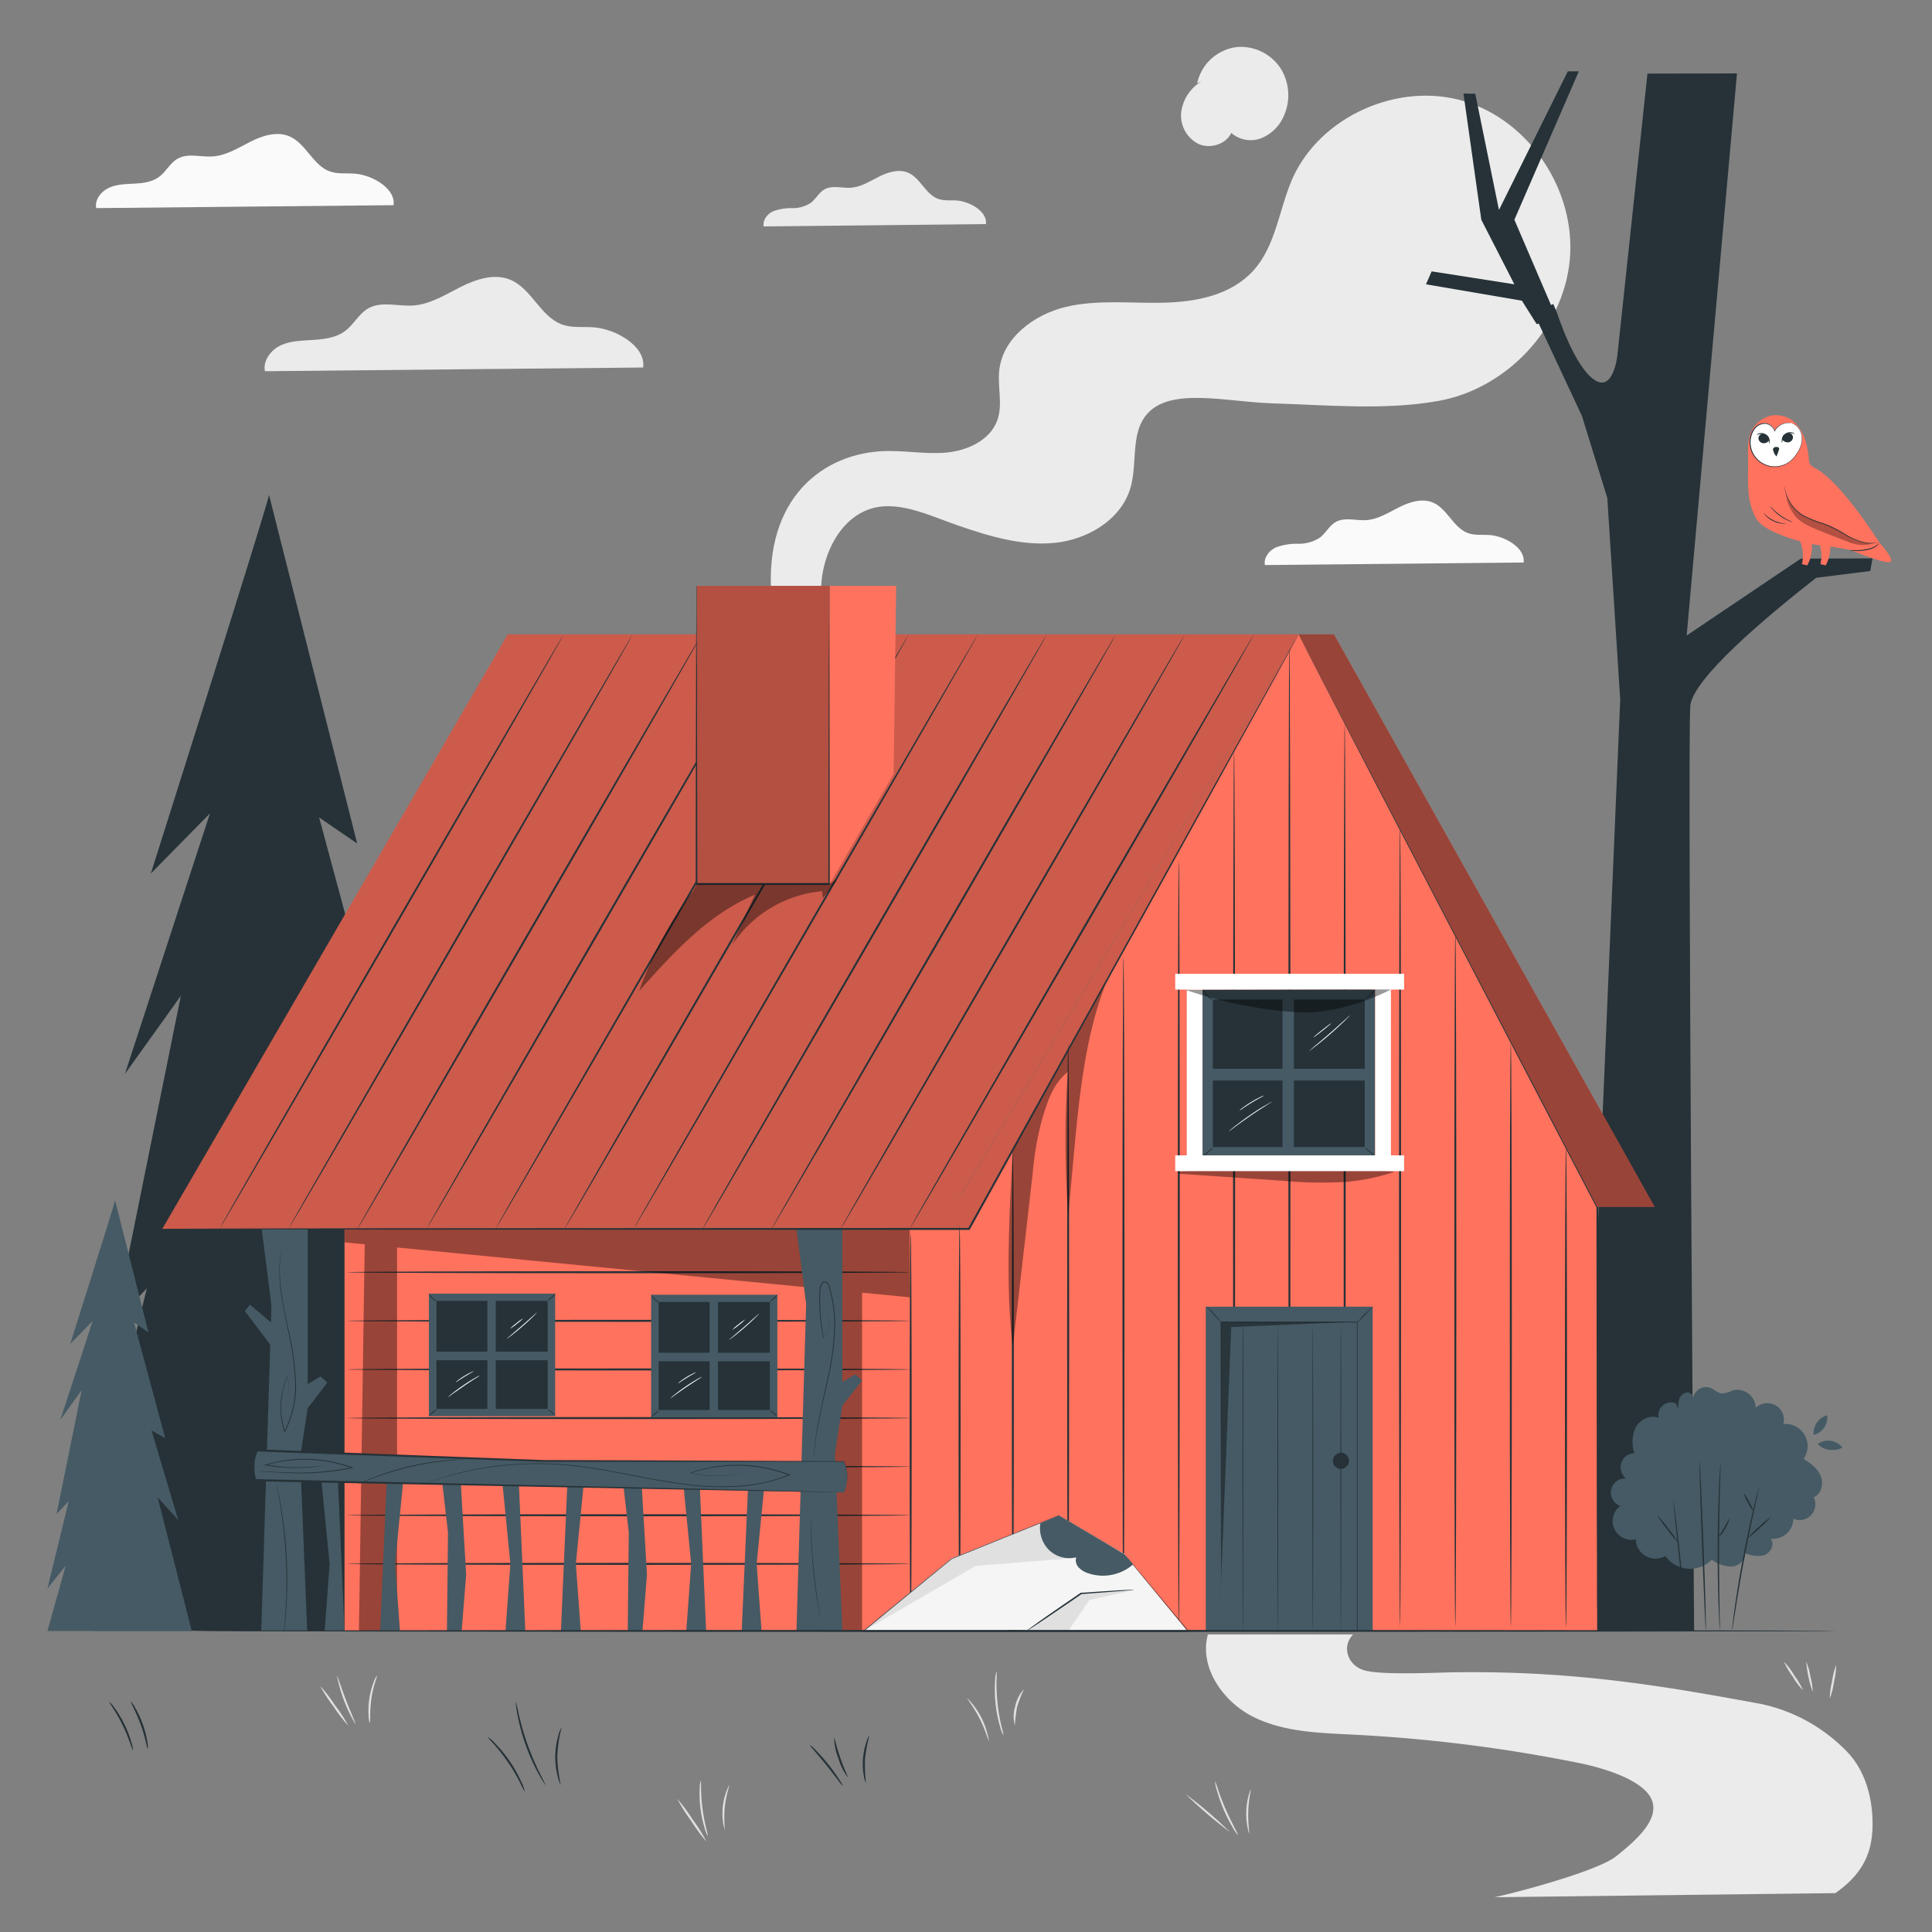 <svg xmlns="http://www.w3.org/2000/svg" viewBox="0 0 500 500"><rect x="0" y="0" width="500" height="500" fill="#808080" stroke="none"/><g id="freepik--background-complete--inject-13"><path d="M101.85,53.1c.59-4.28-5.44-7.8-10-8.16-2.16-.18-4.41.16-6.46-.56C81,42.83,79.2,37.1,74.86,35.27c-3.23-1.37-7-.15-10.1,1.43S58.51,40.27,55,40.49c-3,.2-6.36-.93-9,.56-2,1.11-3,3.4-4.87,4.75S37,47.41,34.74,47.53s-4.53.14-6.55,1.07-3.71,3.07-3.29,5.26Z" style="fill:#fafafa"></path><path d="M255.15,58c.44-3.19-4.07-5.82-7.46-6.1-1.62-.13-3.3.12-4.83-.41-3.32-1.16-4.64-5.44-7.88-6.81-2.42-1-5.2-.11-7.55,1.07s-4.66,2.67-7.28,2.83c-2.28.15-4.76-.7-6.75.42-1.49.83-2.27,2.54-3.64,3.55A8.63,8.63,0,0,1,205,53.87a13.48,13.48,0,0,0-4.9.8c-1.51.69-2.76,2.29-2.45,3.93Z" style="fill:#ebebeb"></path><path d="M394.3,145.58c.51-3.73-4.74-6.79-8.68-7.1-1.89-.16-3.84.13-5.62-.49-3.87-1.35-5.41-6.34-9.18-7.93-2.82-1.18-6.06-.13-8.79,1.25s-5.43,3.1-8.48,3.3c-2.66.17-5.54-.82-7.86.48-1.73,1-2.64,3-4.24,4.14a10.13,10.13,0,0,1-5.53,1.5,15.41,15.41,0,0,0-5.7.93c-1.77.81-3.22,2.67-2.86,4.58Z" style="fill:#fafafa"></path><path d="M166.45,95.11c.75-5.45-6.93-9.92-12.7-10.39-2.75-.22-5.61.2-8.21-.71-5.65-2-7.91-9.26-13.42-11.59-4.12-1.74-8.86-.19-12.86,1.82s-7.94,4.54-12.4,4.83c-3.89.25-8.1-1.19-11.5.7-2.53,1.42-3.85,4.33-6.19,6s-5.26,2-8.09,2.2-5.76.18-8.34,1.36S68,93.29,68.56,96.07Z" style="fill:#ebebeb"></path><path d="M379,26.22c-17-5.16-37.35,3.81-44.56,20.09C331,54.22,330.19,63.6,324.39,70s-14.76,8.13-23.22,8.34-17.06-.87-25.3,1.08-16.33,8-17.26,16.37c-.48,4.28.93,8.77-.46,12.84-1.83,5.34-7.9,8.07-13.52,8.52s-11.29-.75-16.92-.35c-16,1.11-30.82,13.55-27.85,39.66l13.32,1.4c-2.34-7.83,1.35-21.81,11.06-25.8,7.56-3.1,16.15,1.35,23.88,4,8,2.75,16.42,5.29,24.87,4.43s17-5.9,19.5-14c1.42-4.58.78-9.57,1.87-14.23,3.22-13.73,20.92-8.29,35-7.87s29.07,1.86,42.95-.64c17.53-3.15,32.24-18.66,33.94-36.39S396.09,31.38,379,26.22Z" style="fill:#ebebeb"></path><path d="M311.05,21a10.93,10.93,0,0,0-5.35,8,8.26,8.26,0,0,0,4.42,8.23c3,1.39,7.1.17,8.53-2.83a7.62,7.62,0,0,0,7.63,1.41,10.67,10.67,0,0,0,5.81-5.44,13.11,13.11,0,0,0-.64-12.63,12.32,12.32,0,0,0-11.27-5.57,12,12,0,0,0-10.36,9.4" style="fill:#ebebeb"></path><path d="M475,489.94c6.81-4.81,9.4-10,9.6-16.95s-1.59-14.27-6.33-19.38A43.5,43.5,0,0,0,455.83,441c-24.85-4.59-48.26-8.66-79.52-8.21-4.81.07-18.36.76-23-.45s-6.16-6.32-3.11-9.34h-37.6c-2.31,8.49,3.88,17.39,11.75,21.32s17,4.16,25.77,4.6a396.62,396.62,0,0,1,58.37,7.31c5.57,1.12,16,4,18.71,9,2.92,5.42-4.13,11.32-8.93,15.16S392.84,489.7,386.83,491Z" style="fill:#ebebeb"></path><path d="M255.92,450.6c-.15,0-.81-2.7-2.36-5.76s-3.34-5.23-3.22-5.33a19.86,19.86,0,0,1,5.58,11.09Z" style="fill:#e0e0e0"></path><path d="M257.9,432.48a16.25,16.25,0,0,1,0,2.48,49.53,49.53,0,0,0,.27,5.92,48.78,48.78,0,0,0,1,5.85,14,14,0,0,1,.52,2.42,9.36,9.36,0,0,1-.88-2.33,33.65,33.65,0,0,1-1.16-5.88,34.63,34.63,0,0,1-.12-6A9.73,9.73,0,0,1,257.9,432.48Z" style="fill:#e0e0e0"></path><path d="M265,437.17a35.48,35.48,0,0,0-1.76,4.53,34,34,0,0,0-.59,4.82,8.85,8.85,0,0,1,.09-4.95A9,9,0,0,1,265,437.17Z" style="fill:#e0e0e0"></path><path d="M182.85,476.61a42.51,42.51,0,0,1-4-5.4,43.29,43.29,0,0,1-3.58-5.7,44,44,0,0,1,4,5.41A42.85,42.85,0,0,1,182.85,476.61Z" style="fill:#e0e0e0"></path><path d="M181.35,460.83c.16,0-.06,3.26.45,7.21s1.52,7,1.37,7.1a7.33,7.33,0,0,1-.8-2,30.23,30.23,0,0,1-1.08-5.05,29.22,29.22,0,0,1-.21-5.16A7.17,7.17,0,0,1,181.35,460.83Z" style="fill:#e0e0e0"></path><path d="M188.71,462c.15.06-.81,2.48-1.13,5.64s.08,5.74-.08,5.76a16.16,16.16,0,0,1,1.21-11.4Z" style="fill:#e0e0e0"></path><path d="M90.13,446.59a38,38,0,0,1-3.85-5,38.4,38.4,0,0,1-3.43-5.27,37.22,37.22,0,0,1,3.85,5A38.4,38.4,0,0,1,90.13,446.59Z" style="fill:#e0e0e0"></path><path d="M92,446.22a38.92,38.92,0,0,1-4.79-12.53c.15,0,1,2.83,2.33,6.28S92.14,446.15,92,446.22Z" style="fill:#e0e0e0"></path><path d="M97.56,433.67c.15.06-1,2.65-1.46,6.05s-.22,6.2-.38,6.22a5.43,5.43,0,0,1-.32-1.83,20.57,20.57,0,0,1,1.32-8.79A5.09,5.09,0,0,1,97.56,433.67Z" style="fill:#e0e0e0"></path><path d="M318.32,474.14a108.58,108.58,0,0,1-11.53-9.88,111.3,111.3,0,0,1,11.53,9.88Z" style="fill:#e0e0e0"></path><path d="M320.41,474.94a7.8,7.8,0,0,1-1.29-1.83,39.94,39.94,0,0,1-4.23-9.91,7.86,7.86,0,0,1-.43-2.2c.15,0,1,3.25,2.69,7.1S320.54,474.86,320.41,474.94Z" style="fill:#e0e0e0"></path><path d="M323.26,474.55a18.25,18.25,0,0,1,.41-11.53c.16,0-.52,2.57-.62,5.75S323.41,474.52,323.26,474.55Z" style="fill:#e0e0e0"></path><path d="M466.61,437.46a19.44,19.44,0,0,1-2.67-3.57,19.69,19.69,0,0,1-2.25-3.86,19.3,19.3,0,0,1,2.68,3.57A19,19,0,0,1,466.61,437.46Z" style="fill:#e0e0e0"></path><path d="M469.12,437.88a30.08,30.08,0,0,1-1.66-7.82,15.87,15.87,0,0,1,1.08,3.86A15.64,15.64,0,0,1,469.12,437.88Z" style="fill:#e0e0e0"></path><path d="M473.56,439.55a18.29,18.29,0,0,1,.56-4.37,19.41,19.41,0,0,1,1.08-4.28,18.69,18.69,0,0,1-.57,4.38A18.9,18.9,0,0,1,473.56,439.55Z" style="fill:#e0e0e0"></path></g><g id="freepik--pine-trees--inject-13"><path d="M69.62,128.07c0,1.56-30.59,98-30.59,98l15.3-15.55-22,67.41L46.81,257.7,29.7,342.22l8.3-8.81L23.48,393l12.44-15.56-12.44,44.6H122L98.66,330.82l14.09,15.55L94.51,285.19l9.34,5.18L82.59,211.56l9.85,6.74Z" style="fill:#263238"></path><path d="M29.78,310.63c0,.59-11.6,37.16-11.6,37.16l5.8-5.9-8.36,25.56,5.51-7.67-6.49,32.05,3.15-3.34L12.28,411.1,17,405.2l-4.72,16.91H49.64L40.79,387.5l5.34,5.9-6.91-23.2,3.54,2L34.7,342.28l3.73,2.56Z" style="fill:#455a64"></path></g><g id="freepik--Tree--inject-13"><path d="M426.36,19.05l-7.77,72.78s-.93,9.4-5.64,6.68c-5.36-3.1-9.9-17.3-9.9-17.3L402,78.68l-5.14,2.15,12.53,26.79,6.58,21.25,3.34,52.21-10.22,241,29.35-.08s-1.74-228.65-1-239.23c.5-7.05,19.77-23.22,32.59-33.24l14-1.75.57-3.27-18.55.06-29.54,19.9L449.53,19Z" style="fill:#263238"></path><polyline points="402.97 82.61 391.92 56.87 408.6 18.46 405.75 18.46 387.93 54.34 381.79 24.26 378.74 24.2 383.36 56.87 391.92 73.58 370.51 70.23 369.05 73.58 393.87 77.82 397.68 83.87" style="fill:#263238"></polyline></g><g id="freepik--Cabin--inject-13"><polygon points="89.16 309.76 248.38 309.76 336.07 164.18 413.37 312.33 413.37 422.11 89.16 422.11 89.16 309.76" style="fill:#FF725E"></polygon><path d="M235.68,422.45c-.14,0-.26-23.14-.26-51.68s.12-51.69.26-51.69.26,23.13.26,51.69S235.83,422.45,235.68,422.45Z" style="fill:#263238"></path><path d="M235.68,329.25c0,.14-32.66.26-73,.26s-73-.12-73-.26,32.66-.26,73-.26S235.68,329.1,235.68,329.25Z" style="fill:#263238"></path><path d="M235.68,341.83c0,.14-32.66.26-73,.26s-73-.12-73-.26,32.66-.26,73-.26S235.68,341.68,235.68,341.83Z" style="fill:#263238"></path><path d="M235.68,354.41c0,.14-32.66.26-73,.26s-73-.12-73-.26,32.66-.26,73-.26S235.68,354.26,235.68,354.41Z" style="fill:#263238"></path><path d="M235.68,367c0,.14-32.66.26-73,.26s-73-.12-73-.26,32.66-.26,73-.26S235.68,366.84,235.68,367Z" style="fill:#263238"></path><path d="M235.68,379.57c0,.14-32.66.26-73,.26s-73-.12-73-.26,32.66-.26,73-.26S235.68,379.42,235.68,379.57Z" style="fill:#263238"></path><path d="M235.68,392.15c0,.14-32.66.26-73,.26s-73-.12-73-.26,32.66-.26,73-.26S235.68,392,235.68,392.15Z" style="fill:#263238"></path><path d="M235.68,404.73c0,.14-32.66.26-73,.26s-73-.12-73-.26,32.66-.26,73-.26S235.68,404.58,235.68,404.73Z" style="fill:#263238"></path><path d="M413.37,422.11s0-.19,0-.55,0-.91,0-1.6c0-1.43,0-3.51-.05-6.2,0-5.41,0-13.26-.07-23.05,0-19.63-.06-47.07-.09-78.38l0,.12c-4.1-7.84-8.34-16-12.68-24.28l-44.8-86L342.14,176l-3.65-7.11-.94-1.85c-.21-.42-.3-.64-.3-.64l.35.61c.23.43.55,1,1,1.83l3.74,7.07c3.24,6.16,7.91,15,13.67,26l44.94,86,12.67,24.29,0,0v.06c0,31.31-.07,58.75-.09,78.38,0,9.79-.06,17.64-.08,23.05,0,2.69,0,4.77,0,6.2,0,.69,0,1.22,0,1.6S413.37,422.11,413.37,422.11Z" style="fill:#263238"></path><path d="M248.34,317.18c.15,0,.26,23.27.26,52s-.11,52-.26,52-.26-23.26-.26-52S248.2,317.18,248.34,317.18Z" style="fill:#263238"></path><path d="M262.12,297.52c.14,0,.26,27.67.26,61.8s-.12,61.8-.26,61.8-.26-27.66-.26-61.8S262,297.52,262.12,297.52Z" style="fill:#263238"></path><path d="M276.44,270c.14,0,.26,33.83.26,75.56s-.12,75.57-.26,75.57-.26-33.83-.26-75.57S276.29,270,276.44,270Z" style="fill:#263238"></path><path d="M290.75,247.51c.15,0,.26,38.87.26,86.8s-.11,86.81-.26,86.81-.26-38.86-.26-86.81S290.61,247.51,290.75,247.51Z" style="fill:#263238"></path><path d="M305.07,421.12c-.15,0-.26-44.46-.26-99.3s.11-99.31.26-99.31.26,44.46.26,99.31S305.21,421.12,305.07,421.12Z" style="fill:#263238"></path><path d="M319.38,194.14c.15,0,.26,50.81.26,113.48s-.11,113.5-.26,113.5-.26-50.8-.26-113.5S319.24,194.14,319.38,194.14Z" style="fill:#263238"></path><path d="M333.7,166.43c.14,0,.26,57,.26,127.34s-.12,127.35-.26,127.35-.26-57-.26-127.35S333.55,166.43,333.7,166.43Z" style="fill:#263238"></path><path d="M348,187.06c.15,0,.26,52.4.26,117s-.11,117-.26,117-.26-52.39-.26-117S347.87,187.06,348,187.06Z" style="fill:#263238"></path><path d="M362.33,213.8c.14,0,.26,46.42.26,103.66s-.12,103.66-.26,103.66-.26-46.4-.26-103.66S362.18,213.8,362.33,213.8Z" style="fill:#263238"></path><path d="M376.64,241.11c.15,0,.26,40.3.26,90s-.11,90-.26,90-.26-40.29-.26-90S376.5,241.11,376.64,241.11Z" style="fill:#263238"></path><path d="M391,270c.14,0,.26,33.83.26,75.56s-.12,75.57-.26,75.57-.26-33.83-.26-75.57S390.82,270,391,270Z" style="fill:#263238"></path><path d="M405.27,296.82c.15,0,.27,27.82.27,62.15s-.12,62.15-.27,62.15S405,393.3,405,359,405.13,296.82,405.27,296.82Z" style="fill:#263238"></path><polygon points="235.44 318.03 89.16 318.03 89.16 321.52 94.39 322.03 92.89 422.08 102.76 422.08 102.76 322.85 215.84 333.84 213.25 422.08 223.11 422.08 223.11 334.54 235.44 335.74 235.44 318.03" style="opacity:0.4"></polygon><g style="opacity:0.4"><path d="M262.12,297.52c-.85,15.35-2,35.7,0,51,1.6-13.93,3.58-31.27,5.18-45.2A76.47,76.47,0,0,1,269.88,289c1.46-4.63,2.72-8.5,6.46-11.59a269.33,269.33,0,0,0,.1,36.93c2.2-20.61,2.77-42.31,9.9-60.22Z"></path></g><polygon points="290.95 402.19 274.77 392.97 246.34 403.32 223.41 422.16 307.34 422.16 290.95 402.19" style="fill:#f5f5f5"></polygon><polygon points="223.41 422.16 252.51 405.24 290.95 402.19 274.12 392.22 246.34 403.32 223.41 422.16" style="fill:#e0e0e0"></polygon><polygon points="265.51 422.2 279.77 412.55 293.04 411.61 281.95 414.07 276.4 422.16 265.51 422.2" style="fill:#e0e0e0"></polygon><path d="M293.5,411.41a7.14,7.14,0,0,1-1.05.14l-2.9.26-9.76.75.08,0-1.59,1.1c-3.58,2.45-6.83,4.65-9.19,6.23l-2.81,1.85-.77.49c-.18.11-.27.16-.28.15s.08-.08.24-.2l.74-.55,2.74-2c2.33-1.63,5.55-3.86,9.13-6.31l1.6-1.1,0,0h0l9.77-.64,2.91-.15A6.62,6.62,0,0,1,293.5,411.41Z" style="fill:#263238"></path><path d="M290.9,402.13s.11.11.3.34l.87,1,3.32,4,12.28,14.72.1.12H239.06l-15.65,0h-.3l.23-.19,22.88-18.74h0L274,392.16H274l12.45,7.34,3.3,1.95.84.5a2.74,2.74,0,0,1,.28.18l-.29-.17-.86-.49-3.31-1.92L274,392.28H274l-27.7,11.21h0l-22.86,18.76-.07-.19h15.65l68.55.08-.05.12-12.23-14.75c-1.43-1.73-2.54-3.07-3.29-4l-.85-1Z" style="fill:#263238"></path><path d="M293.25,404.86a11.86,11.86,0,0,1-11.75,2.25,5.61,5.61,0,0,1-2.36-1.48,2.74,2.74,0,0,1-.62-2.61,7.51,7.51,0,0,1-6.94-1.79,8,8,0,0,1-2.33-7l4.78-2,16.92,10Z" style="fill:#455a64"></path><polygon points="89.16 422.11 84.03 422.11 85.3 404.73 83.05 381.86 87.42 382.23 89.16 422.11" style="fill:#455a64"></polygon><polygon points="98.38 422.11 103.51 422.11 102.24 404.73 104.49 381.86 100.12 382.23 98.38 422.11" style="fill:#455a64"></polygon><polygon points="119.48 422.11 115.67 422.11 115.94 396.59 114.35 382.78 119.19 382.78 120.64 407.51 119.48 422.11" style="fill:#455a64"></polygon><polygon points="135.95 422.11 130.82 422.11 132.09 404.73 129.84 381.86 134.21 382.23 135.95 422.11" style="fill:#455a64"></polygon><polygon points="145.17 422.11 150.3 422.11 149.03 404.73 151.28 381.86 146.91 382.23 145.17 422.11" style="fill:#455a64"></polygon><polygon points="166.27 422.11 162.46 422.11 162.73 396.59 161.14 382.78 165.98 382.78 167.43 407.51 166.27 422.11" style="fill:#455a64"></polygon><polygon points="182.74 422.11 177.61 422.11 178.88 404.73 176.63 381.86 181 382.23 182.74 422.11" style="fill:#455a64"></polygon><polygon points="191.96 422.11 197.09 422.11 195.82 404.73 198.07 381.86 193.71 382.23 191.96 422.11" style="fill:#455a64"></polygon><polygon points="84.72 357.84 82.97 356.21 79.63 358.2 79.63 349.73 79.63 318.03 67.73 318.03 70.24 337.78 70.11 342.25 64.7 337.65 63.37 339.28 69.94 348.01 67.61 422.08 79.5 422.08 77.68 377.1 79.63 364.43 84.72 357.84" style="fill:#455a64"></polygon><polygon points="223.11 357.28 221.36 355.67 218.01 357.63 218.01 349.28 218.01 318.03 206.12 318.03 208.63 337.5 206.12 422.11 218.01 422.11 216.07 376.27 218.01 363.78 223.11 357.28" style="fill:#455a64"></polygon><path d="M218.4,386.26,66,383.09c-.66-2.23-.62-5.71.51-7.72l74.25,2.71,77.64.15A9.74,9.74,0,0,1,218.4,386.26Z" style="fill:#455a64"></path><path d="M218.4,386.26s0-.17.16-.48a14.49,14.49,0,0,0,.4-1.46,9.15,9.15,0,0,0-.63-6.06l.07.05-56.64,0-21.08,0-23.12-.83L66.5,375.63l.23-.13,0,0a8.73,8.73,0,0,0-.87,3.74,11.75,11.75,0,0,0,.41,3.73l-.24-.18,108,2.34,32.49.76,8.83.23,2.3.06.79,0h-.76l-2.28,0-8.77-.14-32.46-.6L66,383.35h-.2l0-.18a12.31,12.31,0,0,1-.43-3.9,9.18,9.18,0,0,1,.94-4l0-.05.07-.14h.16L117.57,377l23.12.86,21.07.06,56.64.24h0l0,0a9.13,9.13,0,0,1,.57,6.15,12.23,12.23,0,0,1-.45,1.46C218.47,386.12,218.4,386.26,218.4,386.26Z" style="fill:#263238"></path><path d="M83.48,379.35a33,33,0,0,1-4,.47,45,45,0,0,1-10.75-.6l-.36-.06.35-.11a35.24,35.24,0,0,1,22.41.7l.32.12-.33.08a66,66,0,0,1-17.32,1.22c-2.18-.09-3.91-.19-5.1-.27l-1.37-.1a4.37,4.37,0,0,1-.47-.05h.47l1.37.07c1.19.05,2.93.14,5.1.21A67.83,67.83,0,0,0,91,379.75v.19a35.41,35.41,0,0,0-22.28-.72V379a45.91,45.91,0,0,0,10.7.68c1.3-.07,2.31-.17,3-.25Z" style="fill:#263238"></path><path d="M120.7,377.67l-.3,0-.84.06c-.73,0-1.79.12-3.09.24a76.49,76.49,0,0,0-19.86,4.57c-1.23.45-2.21.84-2.89,1.13l-.78.32a.93.93,0,0,1-.28.09l.26-.13.77-.36c.67-.3,1.64-.72,2.86-1.19a71.25,71.25,0,0,1,9.79-3,73.06,73.06,0,0,1,10.12-1.57c1.31-.1,2.37-.16,3.1-.17l.84,0Z" style="fill:#263238"></path><path d="M192.32,381.05a22.58,22.58,0,0,1-3.54.73,26.87,26.87,0,0,1-10.06-.55l-.21-.05.21-.07a37.68,37.68,0,0,1,25.62.49l.22.09-.22.09a43,43,0,0,1-12.83,2.91,70.85,70.85,0,0,1-14.26-.48c-9.22-1.18-17.83-3.36-25.8-4.44A86.16,86.16,0,0,0,116,382c-1.64.45-2.9.84-3.75,1.12s-1.3.41-1.3.41,1.76-.67,5-1.61a83.41,83.41,0,0,1,14.15-2.73,86.12,86.12,0,0,1,21.34.42c8,1.08,16.59,3.24,25.8,4.43a71.15,71.15,0,0,0,14.22.47,42.52,42.52,0,0,0,12.76-2.88v.18a37.75,37.75,0,0,0-25.51-.55v-.12a27.59,27.59,0,0,0,12.67.14Z" style="fill:#263238"></path><path d="M214,340s.09.13.23.39a4.78,4.78,0,0,1,.4,1.26,5.23,5.23,0,0,1-.1,2.12,4.84,4.84,0,0,1-1.45,2.44l-.08.07,0-.1a50.52,50.52,0,0,1-.93-11.75,5.26,5.26,0,0,1,.26-1.78,2,2,0,0,1,.52-.8.88.88,0,0,1,1-.12c.64.36.75,1.09.94,1.67s.36,1.24.51,1.88a34.37,34.37,0,0,1,.81,8.15,67.94,67.94,0,0,1-1.72,13.19c-.86,4-1.74,7.57-2.34,10.6s-1,5.51-1.15,7.23c-.09.86-.15,1.53-.18,2s-.06.69-.06.69,0-1,.16-2.68a70.14,70.14,0,0,1,1.09-7.24c.58-3,1.44-6.62,2.3-10.62a68.57,68.57,0,0,0,1.69-13.15,33.85,33.85,0,0,0-.8-8.1c-.15-.64-.3-1.26-.5-1.87s-.32-1.28-.83-1.55a.7.7,0,0,0-.77.09,1.75,1.75,0,0,0-.46.72,5,5,0,0,0-.26,1.72,51.22,51.22,0,0,0,.87,11.71l-.1,0a4.84,4.84,0,0,0,1.44-2.38,5.25,5.25,0,0,0,.12-2.08A4.86,4.86,0,0,0,214,340Z" style="fill:#263238"></path><path d="M212.55,419.86a2.06,2.06,0,0,1-.07-.28q-.07-.37-.18-.84c-.15-.72-.34-1.77-.56-3.07-.45-2.61-1-6.22-1.34-10.23s-.54-7.67-.58-10.31c0-1.32,0-2.39,0-3.13,0-.31,0-.59,0-.85a.94.94,0,0,1,0-.29s0,.1,0,.29l0,.85c0,.85.05,1.89.08,3.13.08,2.63.26,6.28.63,10.29s.87,7.62,1.28,10.22c.2,1.22.37,2.25.5,3.09l.14.84A1.06,1.06,0,0,1,212.55,419.86Z" style="fill:#263238"></path><path d="M74.31,361.19s0-.11.1-.32a6.72,6.72,0,0,0,.25-.93,6.65,6.65,0,0,0-.33-3.61h.1a19.51,19.51,0,0,0-1.58,6,19.28,19.28,0,0,0,.92,8.08H73.6a25.9,25.9,0,0,0,2.74-13.62,75.21,75.21,0,0,0-1.91-12.91c-.83-3.93-1.54-7.49-1.86-10.53a36.13,36.13,0,0,1-.16-7.2c.07-.85.15-1.5.23-1.94s.12-.68.12-.68,0,.24-.08.68-.13,1.1-.19,2a37.8,37.8,0,0,0,.23,7.18c.33,3,1,6.57,1.9,10.5a74.26,74.26,0,0,1,1.93,12.94,26,26,0,0,1-2.79,13.72l-.1.19-.07-.21a19.39,19.39,0,0,1,.74-14.19l.06-.12,0,.12a6.63,6.63,0,0,1,.28,3.66A5,5,0,0,1,74.31,361.19Z" style="fill:#263238"></path><path d="M73.49,422.7s0-.13,0-.39.06-.69.09-1.13c.1-1,.21-2.39.32-4.14a125.36,125.36,0,0,0,.1-13.69,124.35,124.35,0,0,0-1.45-13.61c-.28-1.73-.53-3.13-.72-4.09l-.21-1.11a3.49,3.49,0,0,1-.06-.39s0,.13.1.38.15.68.25,1.1c.21,1,.49,2.36.79,4.08a116.11,116.11,0,0,1,1.5,13.63,114.88,114.88,0,0,1-.15,13.71c-.13,1.75-.26,3.17-.38,4.14l-.14,1.12Z" style="fill:#263238"></path><rect x="111" y="334.79" width="32.67" height="31.72" style="fill:#455a64"></rect><rect x="112.95" y="336.68" width="28.78" height="27.94" style="fill:#263238"></rect><rect x="112.41" y="349.8" width="30.05" height="2.22" style="fill:#455a64"></rect><rect x="126.14" y="335.54" width="2.16" height="29.81" style="fill:#455a64"></rect><path d="M124.15,356a11.66,11.66,0,0,1-1.22.81c-.76.48-1.8,1.16-2.93,1.93s-2.14,1.51-2.87,2a11.54,11.54,0,0,1-1.19.85s.09-.11.28-.28.47-.4.82-.68c.71-.57,1.7-1.32,2.84-2.1s2.2-1.43,3-1.89l.93-.52A2,2,0,0,1,124.15,356Z" style="fill:#fff"></path><path d="M122.68,354.85s-1.08.61-2.38,1.4-2.29,1.52-2.33,1.47a2.84,2.84,0,0,1,.61-.54,17.51,17.51,0,0,1,1.62-1.11,18.59,18.59,0,0,1,1.72-.93A2.5,2.5,0,0,1,122.68,354.85Z" style="fill:#fff"></path><path d="M131.19,346.44s.09-.11.29-.28l.84-.71,2.76-2.35,2.7-2.41.82-.73a1.71,1.71,0,0,1,.32-.25,1.27,1.27,0,0,1-.26.3l-.77.79c-.67.65-1.61,1.53-2.67,2.46s-2.07,1.74-2.81,2.31l-.88.65A1.66,1.66,0,0,1,131.19,346.44Z" style="fill:#fff"></path><path d="M132,343.87a11.79,11.79,0,0,1,1.63-1.42,12,12,0,0,1,1.75-1.26,10.69,10.69,0,0,1-1.62,1.42A11.8,11.8,0,0,1,132,343.87Z" style="fill:#fff"></path><path d="M113.09,336.82a2.58,2.58,0,0,1-1.25-.78,2.48,2.48,0,0,1-.77-1.26c.06,0,.36.55.92,1.11S113.12,336.77,113.09,336.82Z" style="fill:#263238"></path><path d="M143.82,334.73a3.71,3.71,0,0,1-.95,1.1,3.62,3.62,0,0,1-1.18.83,7,7,0,0,1,1.05-1A7.56,7.56,0,0,1,143.82,334.73Z" style="fill:#263238"></path><path d="M143.66,366.29a4.33,4.33,0,0,1-1-.75,4.05,4.05,0,0,1-.89-.9,3.75,3.75,0,0,1,1,.74C143.3,365.83,143.7,366.24,143.66,366.29Z" style="fill:#263238"></path><path d="M113,364.73a4.45,4.45,0,0,1-1,.95,4.84,4.84,0,0,1-1.09.79,8.51,8.51,0,0,1,2-1.74Z" style="fill:#263238"></path><rect x="168.51" y="335.08" width="32.67" height="31.72" style="fill:#455a64"></rect><rect x="170.46" y="336.97" width="28.78" height="27.94" style="fill:#263238"></rect><rect x="169.92" y="350.09" width="30.05" height="2.22" style="fill:#455a64"></rect><rect x="183.65" y="335.83" width="2.16" height="29.81" style="fill:#455a64"></rect><path d="M181.66,356.33a13.23,13.23,0,0,1-1.22.81c-.76.48-1.8,1.16-2.94,1.93s-2.14,1.51-2.86,2a10.91,10.91,0,0,1-1.19.84s.09-.1.28-.27.47-.4.82-.68c.7-.57,1.7-1.32,2.84-2.1s2.19-1.44,3-1.89l.93-.52A1.68,1.68,0,0,1,181.66,356.33Z" style="fill:#fff"></path><path d="M180.18,355.14c0,.05-1.07.61-2.37,1.4s-2.29,1.52-2.33,1.47a2.84,2.84,0,0,1,.61-.54,17.18,17.18,0,0,1,1.61-1.11c.66-.39,1.27-.72,1.73-.93A2.62,2.62,0,0,1,180.18,355.14Z" style="fill:#fff"></path><path d="M188.69,346.73a1.65,1.65,0,0,1,.3-.28l.84-.71,2.76-2.35,2.7-2.41.82-.73c.2-.18.31-.27.32-.25a2.24,2.24,0,0,1-.26.3l-.78.79c-.66.65-1.6,1.53-2.67,2.46s-2.07,1.74-2.8,2.3l-.88.66A1.86,1.86,0,0,1,188.69,346.73Z" style="fill:#fff"></path><path d="M189.49,344.16a10.46,10.46,0,0,1,1.63-1.42,11.45,11.45,0,0,1,1.75-1.26,10.69,10.69,0,0,1-1.62,1.42A12.41,12.41,0,0,1,189.49,344.16Z" style="fill:#fff"></path><path d="M170.6,337.11a2.54,2.54,0,0,1-1.25-.78,2.48,2.48,0,0,1-.77-1.26c.06,0,.36.55.92,1.11S170.63,337.05,170.6,337.11Z" style="fill:#263238"></path><path d="M201.33,335a3.9,3.9,0,0,1-1,1.1,3.61,3.61,0,0,1-1.19.83,8.43,8.43,0,0,1,1.05-1A7.94,7.94,0,0,1,201.33,335Z" style="fill:#263238"></path><path d="M201.17,366.57a3.65,3.65,0,0,1-1-.74,4,4,0,0,1-.89-.91,4.24,4.24,0,0,1,1,.75A4.38,4.38,0,0,1,201.17,366.57Z" style="fill:#263238"></path><path d="M170.52,365a4.45,4.45,0,0,1-1,1,4.54,4.54,0,0,1-1.1.79,4.66,4.66,0,0,1,1-.95A4.48,4.48,0,0,1,170.52,365Z" style="fill:#263238"></path><rect x="312.05" y="338.17" width="43.2" height="83.91" style="fill:#455a64"></rect><path d="M316,422.08l35.23-.08-.07.08c0-20.63,0-48.84,0-79.93h0l.1.1H316l.1-.1c-.06,46.26-.09,77.62-.1,79.93,0-2.31,0-33.67-.1-79.93v-.1h35.44v.11h0c0,31.09,0,59.3,0,79.93v.07h-.08Z" style="fill:#263238"></path><path d="M312.37,338.12a19.53,19.53,0,0,1,2,2.07,23.2,23.2,0,0,1,1.85,2.21,39.12,39.12,0,0,1-3.86-4.28Z" style="fill:#263238"></path><path d="M355.35,338.21s-.93.87-2,2-1.95,2-2,2a3,3,0,0,1,.49-.68,19.66,19.66,0,0,1,1.36-1.48c.56-.55,1.1-1,1.5-1.34A2.46,2.46,0,0,1,355.35,338.21Z" style="fill:#263238"></path><path d="M347.19,375.94a2.39,2.39,0,0,0-2.07,1.3,2.06,2.06,0,0,0,.6,2.45,2.1,2.1,0,0,0,3.27-2.38,2.18,2.18,0,0,0-2.13-1.38" style="fill:#263238"></path><path d="M321.65,422.67c-.06,0-.1-17.88-.1-39.94s0-39.94.1-39.94.1,17.88.1,39.94S321.71,422.67,321.65,422.67Z" style="fill:#263238"></path><path d="M330.7,422.67c-.06,0-.11-17.88-.11-39.94s.05-39.94.11-39.94.1,17.88.1,39.94S330.75,422.67,330.7,422.67Z" style="fill:#263238"></path><path d="M339.74,422.67c-.05,0-.1-17.88-.1-39.94s.05-39.94.1-39.94.11,17.88.11,39.94S339.8,422.67,339.74,422.67Z" style="fill:#263238"></path><path d="M347,422.67s-.1-17.88-.1-39.94.05-39.94.1-39.94.11,17.88.11,39.94S347.08,422.67,347,422.67Z" style="fill:#263238"></path><polygon points="316.03 408.86 318.64 343.44 349.11 342.15 316.03 342.15 316.03 408.86" style="opacity:0.4"></polygon><rect x="286.09" y="277.15" width="46.18" height="4.08" transform="translate(29.99 588.37) rotate(-90)" style="fill:#fff"></rect><rect x="311.22" y="256.09" width="44.64" height="43.34" style="fill:#455a64"></rect><rect x="313.88" y="258.68" width="39.32" height="38.17" style="fill:#263238"></rect><rect x="313.15" y="276.6" width="41.05" height="3.04" style="fill:#455a64"></rect><rect x="331.91" y="257.12" width="2.95" height="40.73" style="fill:#455a64"></rect><path d="M329.19,285.13a3,3,0,0,1-.45.3l-1.23.78c-1,.65-2.47,1.57-4,2.63s-2.92,2.07-3.91,2.8l-1.17.87a2.26,2.26,0,0,1-.45.3,4.25,4.25,0,0,1,.4-.36c.26-.23.65-.54,1.13-.93,1-.76,2.33-1.79,3.88-2.85s3-2,4.06-2.59l1.27-.72A2.87,2.87,0,0,1,329.19,285.13Z" style="fill:#fff"></path><path d="M327.17,283.5a7,7,0,0,1-.95.56c-.6.32-1.42.78-2.31,1.32s-1.67,1.07-2.23,1.45a5.9,5.9,0,0,1-.94.59,5.42,5.42,0,0,1,.85-.71,24.22,24.22,0,0,1,2.21-1.5,26.6,26.6,0,0,1,2.35-1.29A5,5,0,0,1,327.17,283.5Z" style="fill:#fff"></path><path d="M338.8,272a3.22,3.22,0,0,1,.41-.37l1.15-1c1-.81,2.32-1.93,3.78-3.2s2.76-2.45,3.69-3.3l1.11-1a3.6,3.6,0,0,1,.43-.35,2.44,2.44,0,0,1-.37.41l-1.07,1.06c-.91.89-2.19,2.08-3.65,3.36s-2.82,2.37-3.83,3.15l-1.19.91A3,3,0,0,1,338.8,272Z" style="fill:#fff"></path><path d="M339.89,268.5s.22-.25.63-.6,1-.81,1.61-1.31,1.22-.95,1.65-1.27a4,4,0,0,1,.73-.48,3.69,3.69,0,0,1-.63.59c-.41.35-1,.82-1.62,1.32s-1.22.95-1.65,1.27A3.93,3.93,0,0,1,339.89,268.5Z" style="fill:#fff"></path><path d="M314.08,258.87a3.81,3.81,0,0,1-1.68-1.1,3.87,3.87,0,0,1-1.08-1.69,17,17,0,0,0,1.23,1.54A18.85,18.85,0,0,0,314.08,258.87Z" style="fill:#263238"></path><path d="M356.06,256a5.83,5.83,0,0,1-1.32,1.47,6.47,6.47,0,0,1-1.6,1.17s.66-.59,1.46-1.32A19.54,19.54,0,0,1,356.06,256Z" style="fill:#263238"></path><path d="M355.84,299.13a6,6,0,0,1-1.42-1,5.44,5.44,0,0,1-1.2-1.25,11.52,11.52,0,0,1,1.34,1.1A9.42,9.42,0,0,1,355.84,299.13Z" style="fill:#263238"></path><path d="M314,297a8.45,8.45,0,0,1-1.33,1.27,8,8,0,0,1-1.47,1.11,8.45,8.45,0,0,1,1.33-1.27A7.79,7.79,0,0,1,314,297Z" style="fill:#263238"></path><rect x="304.15" y="252.02" width="59.23" height="4.08" style="fill:#fff"></rect><g style="opacity:0.4"><path d="M304.57,303.26l.79.52,26.54,1.8a107.23,107.23,0,0,0,16.52.28,54.13,54.13,0,0,0,12.53-2.6A269.66,269.66,0,0,0,304.57,303.26Z"></path></g><rect x="304.15" y="299.01" width="59.23" height="4.08" style="fill:#fff"></rect><rect x="334.84" y="276.53" width="46.18" height="4.08" transform="translate(79.36 636.5) rotate(-90)" style="fill:#fff"></rect><g style="opacity:0.4"><path d="M306.88,256.19A112.42,112.42,0,0,0,336.07,262c7.75.39,17-2.38,23.9-5.92C342.29,256,324.56,256.25,306.88,256.19Z"></path></g><polygon points="42.01 318.03 243.36 318.03 336.07 164.18 131.41 164.18 42.01 318.03" style="fill:#FF725E"></polygon><polygon points="42.01 318.03 250.74 318.03 336.07 164.18 131.41 164.18 42.01 318.03" style="opacity:0.2"></polygon><path d="M145.9,164.18c.12.07-19.72,34.57-44.32,77S56.93,318.1,56.81,318,76.52,283.47,101.13,241,145.77,164.11,145.9,164.18Z" style="fill:#263238"></path><path d="M163.76,164.18c.13.07-19.72,34.57-44.32,77S74.79,318.1,74.67,318,94.39,283.47,119,241,163.64,164.11,163.76,164.18Z" style="fill:#263238"></path><path d="M181.63,164.18c.12.07-19.72,34.57-44.32,77S92.66,318.1,92.53,318s19.72-34.56,44.33-77.06S181.5,164.11,181.63,164.18Z" style="fill:#263238"></path><path d="M199.49,164.18c.12.07-19.72,34.57-44.32,77S110.52,318.1,110.4,318s19.71-34.56,44.32-77.06S199.36,164.11,199.49,164.18Z" style="fill:#263238"></path><path d="M217.35,164.18c.13.07-19.72,34.57-44.32,77S128.38,318.1,128.26,318,148,283.47,172.58,241,217.23,164.11,217.35,164.18Z" style="fill:#263238"></path><path d="M235.21,164.18c.13.07-19.72,34.57-44.31,77S146.25,318.1,146.12,318s19.72-34.56,44.33-77.06S235.09,164.11,235.21,164.18Z" style="fill:#263238"></path><path d="M253.08,164.18c.12.07-19.72,34.57-44.32,77S164.11,318.1,164,318,183.7,283.47,208.31,241,253,164.11,253.08,164.18Z" style="fill:#263238"></path><path d="M270.94,164.18c.13.07-19.72,34.57-44.32,77S182,318.1,181.85,318s19.71-34.56,44.32-77.06S270.82,164.11,270.94,164.18Z" style="fill:#263238"></path><path d="M288.8,164.18c.13.07-19.72,34.57-44.31,77S199.84,318.1,199.71,318,219.43,283.47,244,241,288.68,164.11,288.8,164.18Z" style="fill:#263238"></path><path d="M306.67,164.18c.12.07-19.72,34.57-44.32,77S217.7,318.1,217.57,318,237.29,283.47,261.9,241,306.54,164.11,306.67,164.18Z" style="fill:#263238"></path><path d="M324.53,164.18c.12.07-19.72,34.57-44.32,77S235.56,318.1,235.44,318s19.71-34.56,44.32-77.06S324.41,164.11,324.53,164.18Z" style="fill:#263238"></path><path d="M42,318l1,0,2.91,0,11.21-.05,41.22-.08,136-.08h16.41l-.22.14c24-43.14,45.31-81.59,60.69-109.26,7.7-13.81,13.9-24.93,18.18-32.62,2.14-3.82,3.8-6.78,4.94-8.8q.84-1.5,1.29-2.28c.29-.52.45-.77.45-.77s-.13.27-.41.79-.7,1.3-1.25,2.3c-1.11,2-2.75,5-4.85,8.86l-18.05,32.69C296.18,236.52,274.87,275,251,318.16l-.07.13H234.33l-136-.07-41.22-.09-11.21,0-2.91,0Z" style="fill:#263238"></path><polygon points="413.37 312.33 428.21 312.33 345.23 164.18 336.07 164.18 413.37 312.33" style="fill:#FF725E"></polygon><polygon points="413.37 312.33 428.21 312.33 345.23 164.18 336.07 164.18 413.37 312.33" style="opacity:0.4"></polygon><rect x="180.31" y="151.62" width="34.42" height="77.15" style="fill:#FF725E"></rect><polygon points="214.73 228.78 231.27 200.29 231.93 151.63 214.73 151.63 214.73 228.78" style="fill:#FF725E"></polygon><rect x="180.31" y="151.62" width="34.42" height="77.15" style="opacity:0.3"></rect><path d="M180.31,151.62a2.87,2.87,0,0,1,0,.39c0,.27,0,.65,0,1.13,0,1,0,2.48,0,4.36,0,3.83,0,9.35.08,16.23,0,13.82.05,33.1.08,55.05l-.25-.26h34.42l-.26.26c0-21.95.07-41.23.09-55.05,0-6.88.06-12.4.08-16.23,0-1.88,0-3.34,0-4.36,0-.48,0-.86,0-1.13a1.93,1.93,0,0,1,0-.39s0,.13,0,.39,0,.65,0,1.13c0,1,0,2.48,0,4.36,0,3.83,0,9.35.07,16.23,0,13.82.06,33.1.09,55.05V229H180.05v-.25c0-21.95.07-41.23.09-55.05,0-6.88.06-12.4.08-16.23,0-1.88,0-3.34,0-4.36,0-.48,0-.86,0-1.13A1.65,1.65,0,0,1,180.31,151.62Z" style="fill:#263238"></path><g style="opacity:0.4"><path d="M179.4,230.48a96.86,96.86,0,0,0-14,26c8.72-9.78,17.86-19.87,29.95-24.92l-5.89,13a31.33,31.33,0,0,1,23.34-13.93l.12,1.83c1.7-2,4.11-5.31,3.61-4.92l-1.84,1.19H180.31Z"></path></g></g><g id="freepik--Bird--inject-13"><path d="M459,107.46s-6.8.54-6.62,9.11-.69,12.29,2.12,17.63c1.82,3.46,12,6.39,16,6.83s8.38,1.3,8.38,1.3,9.24,3.79,10.36,3.1-2.86-5-2.86-5S476.2,124.22,469.46,121a2.34,2.34,0,0,1-1.33-2C467.9,115.52,466.57,107.11,459,107.46Z" style="fill:#FF725E"></path><path d="M463.65,109.49a4,4,0,0,0-4.35,2,2.94,2.94,0,0,0-2.12-1.93,3.13,3.13,0,0,0-2.52.71,4.73,4.73,0,0,0-1.43,2.23,6.32,6.32,0,0,0,.66,5.24,6.42,6.42,0,0,0,9.59,1.46,9.89,9.89,0,0,0,2.21-3,5.62,5.62,0,0,0,.66-2.87A3.94,3.94,0,0,0,463.65,109.49Z" style="fill:#fff"></path><path d="M463.65,109.49a2.36,2.36,0,0,1,.41.11,3,3,0,0,1,1,.65,4.77,4.77,0,0,1,1.27,4.17,6.87,6.87,0,0,1-1.17,2.88,7.57,7.57,0,0,1-2.45,2.57,6.49,6.49,0,0,1-7.69-.59,6.37,6.37,0,0,1-2.17-4,6.1,6.1,0,0,1,.89-4.12,3.5,3.5,0,0,1,3.26-1.66,2.85,2.85,0,0,1,1.51.75,2.49,2.49,0,0,1,.81,1.28l-.12,0a4,4,0,0,1,3.05-2.08,3.12,3.12,0,0,1,1.36.08,5.37,5.37,0,0,0-1.35,0,4,4,0,0,0-2.94,2.07l-.08.16,0-.17a2.82,2.82,0,0,0-2.21-1.89,3.29,3.29,0,0,0-3.08,1.6,6,6,0,0,0-.85,4,6.13,6.13,0,0,0,2.11,3.88,6.37,6.37,0,0,0,3.77,1.53,6.57,6.57,0,0,0,3.68-.94,7.57,7.57,0,0,0,2.41-2.51,6.66,6.66,0,0,0,1.16-2.79,4.68,4.68,0,0,0-1.18-4.1A3.52,3.52,0,0,0,463.65,109.49Z" style="fill:#263238"></path><path d="M464.5,112.34s-.26-.12-.69-.2a2.2,2.2,0,0,0-1.59.36,2.39,2.39,0,0,0-.9,1.39,5.71,5.71,0,0,1-.13.72s-.14-.28-.08-.76a2.3,2.3,0,0,1,.92-1.6,2.13,2.13,0,0,1,1.83-.32C464.33,112.07,464.53,112.32,464.5,112.34Z" style="fill:#263238"></path><path d="M463.56,112.27a1.43,1.43,0,0,0-1.13-.11,2.34,2.34,0,0,0-1,.62l-.15.48a.7.7,0,0,0,.3.84,1.68,1.68,0,0,0,1.38.35,1.36,1.36,0,0,0,1-.92A1.15,1.15,0,0,0,463.56,112.27Z" style="fill:#263238"></path><path d="M454.6,112.57s.17-.28.64-.42a2.17,2.17,0,0,1,1.83.32,2.34,2.34,0,0,1,.93,1.6c.05.48-.05.77-.09.76s0-.29-.13-.72a2.42,2.42,0,0,0-.89-1.39,2.16,2.16,0,0,0-1.6-.35C454.86,112.44,454.63,112.61,454.6,112.57Z" style="fill:#263238"></path><path d="M455.54,112.5a1.4,1.4,0,0,1,1.13-.12,2.3,2.3,0,0,1,1,.63l.16.47a.74.74,0,0,1-.31.85,1.71,1.71,0,0,1-1.38.35,1.39,1.39,0,0,1-1-.93A1.14,1.14,0,0,1,455.54,112.5Z" style="fill:#263238"></path><path d="M460.43,116a.52.52,0,0,0-.34-.27,1.08,1.08,0,0,0-.75,0,.69.69,0,0,0-.5.5,3.55,3.55,0,0,0,.9,1.9,11.55,11.55,0,0,0,.66-1.78A.63.63,0,0,0,460.43,116Z" style="fill:#263238"></path><path d="M486.1,140.31a5.14,5.14,0,0,1-1.17.28,8.34,8.34,0,0,1-3.24-.28,18.63,18.63,0,0,1-4.4-2,30,30,0,0,0-5.26-2.62,29.24,29.24,0,0,1-5.49-2.21A10.07,10.07,0,0,1,462,127a6.81,6.81,0,0,1-.15-1.18,1.07,1.07,0,0,1,.06.3c0,.2.09.49.17.86a10.13,10.13,0,0,0,1.24,3,10,10,0,0,0,3.35,3.35,30.16,30.16,0,0,0,5.46,2.17,29.56,29.56,0,0,1,5.28,2.65,19,19,0,0,0,4.35,2,8.76,8.76,0,0,0,3.19.34C485.68,140.43,486.09,140.29,486.1,140.31Z" style="fill:#263238"></path><path d="M486.31,140.47a.72.72,0,0,1-.13.3,2.58,2.58,0,0,1-.62.65,6.94,6.94,0,0,1-2.76,1,11.5,11.5,0,0,1-2.93.16,8.55,8.55,0,0,1-.89-.11,1.11,1.11,0,0,1-.31-.08,10.7,10.7,0,0,1,1.2,0,13,13,0,0,0,2.89-.21,7.76,7.76,0,0,0,2.71-.93A3.22,3.22,0,0,0,486.31,140.47Z" style="fill:#263238"></path><path d="M462.67,135.55s-.09,0-.27,0a4.29,4.29,0,0,1-.77,0,6.7,6.7,0,0,1-2.48-.57,6.84,6.84,0,0,1-2.1-1.44,4.13,4.13,0,0,1-.5-.59c-.1-.15-.16-.23-.14-.24a9.17,9.17,0,0,0,2.82,2.08A9.46,9.46,0,0,0,462.67,135.55Z" style="fill:#263238"></path><path d="M463.93,135.12a3.44,3.44,0,0,1-1-.32,11.59,11.59,0,0,1-4.14-2.92,3.62,3.62,0,0,1-.64-.84,8.14,8.14,0,0,1,.74.74,15.63,15.63,0,0,0,1.93,1.62,15,15,0,0,0,2.17,1.27A9.75,9.75,0,0,1,463.93,135.12Z" style="fill:#263238"></path><path d="M468.54,138.76l-3.31.06a9.61,9.61,0,0,1,1.11,7.18l1.39.31A10.17,10.17,0,0,0,468.54,138.76Z" style="fill:#FF725E"></path><path d="M473.31,138.76l-3.31.06a9.61,9.61,0,0,1,1.11,7.18l1.39.31A10.22,10.22,0,0,0,473.31,138.76Z" style="fill:#FF725E"></path><g style="opacity:0.3"><path d="M478.46,138.94a45.35,45.35,0,0,0-4.17-2.39c-2.28-1.05-4.79-1.6-7-2.77a9.87,9.87,0,0,1-5.13-6.19,11.08,11.08,0,0,0,3,6.59,14.06,14.06,0,0,0,4,2.41c1.61.7,3.26,1.34,4.9,2l4.06,1.56a11.74,11.74,0,0,0,2.59.79,10,10,0,0,0,4.15-.32A11.29,11.29,0,0,1,478.46,138.94Z"></path></g></g><g id="freepik--Plants--inject-13"><path d="M433.69,363.18a3.26,3.26,0,0,0-4.4,3.79c-2.12-.94-4.76.31-5.91,2.33a8.74,8.74,0,0,0-.39,6.76,3.67,3.67,0,0,0-2.17,6.56,3.67,3.67,0,0,0-1.48,7.12,4.85,4.85,0,0,0,4,8.63A5.12,5.12,0,0,0,431,402.7a7.85,7.85,0,0,0,12,.95,9,9,0,0,0,5.1,1.77c1.82-.1,3.68-1.6,3.52-3.42,1.65.57,3.48,1,5.1.4s2.65-2.9,1.49-4.2a5.23,5.23,0,0,0,5.9-5.15,4.07,4.07,0,0,0,5.26-5.58c2-.76,2.64-3.47,1.84-5.44s-2.62-3.35-4.42-4.49a5.75,5.75,0,0,0-5.26-9,4.3,4.3,0,0,0-7.14-4.2,4.8,4.8,0,0,0-6-4.5,7.88,7.88,0,0,1-2.57.79c-1.23,0-2.17-1.1-3.33-1.51a3.38,3.38,0,0,0-4.28,2.64,1.55,1.55,0,0,0-1.83-1.37,2.52,2.52,0,0,0-1.79,1.72,7.29,7.29,0,0,0-.26,2.59" style="fill:#455a64"></path><path d="M433.09,388.37c.1,0,1,7.55,2,16.88s1.78,16.91,1.68,16.92-1-7.54-2-16.88S433,388.39,433.09,388.37Z" style="fill:#263238"></path><path d="M434.44,399.37a29.94,29.94,0,0,1-2.94-3.53,29.08,29.08,0,0,1-2.65-3.74,29.94,29.94,0,0,1,2.94,3.53A28.31,28.31,0,0,1,434.44,399.37Z" style="fill:#263238"></path><path d="M439.87,378.1c.1,0,.53,9.85,1,22s.71,22,.61,22-.53-9.84-1-22S439.77,378.11,439.87,378.1Z" style="fill:#263238"></path><path d="M445.27,378.56a1.85,1.85,0,0,1,0,.44c0,.33,0,.75,0,1.27,0,1.14-.08,2.72-.13,4.65-.11,3.92-.23,9.35-.25,15.34s.05,11.42.13,15.35c0,1.93.07,3.5.1,4.65,0,.52,0,.94,0,1.26a3.26,3.26,0,0,1,0,.45,1.37,1.37,0,0,1-.06-.44c0-.33-.05-.75-.08-1.27-.07-1.09-.14-2.68-.21-4.65-.15-3.92-.26-9.35-.24-15.35s.18-11.43.35-15.35c.09-2,.17-3.55.25-4.65l.09-1.26A2.59,2.59,0,0,1,445.27,378.56Z" style="fill:#263238"></path><path d="M447.55,393a7.47,7.47,0,0,1-1.11,2.67,7.24,7.24,0,0,1-1.82,2.26c-.08-.07.71-1.08,1.51-2.44S447.45,393,447.55,393Z" style="fill:#263238"></path><path d="M455.24,384.88a2.18,2.18,0,0,1-.05.38c-.06.28-.14.63-.23,1.07-.21,1-.5,2.31-.86,3.93-.73,3.32-1.7,7.92-2.66,13s-1.73,9.73-2.26,13.09c-.26,1.65-.48,3-.63,4q-.12.66-.18,1.08a2.09,2.09,0,0,1-.09.38,1.68,1.68,0,0,1,0-.39c0-.29.07-.65.12-1.09.11-.94.28-2.31.52-4,.46-3.38,1.19-8,2.16-13.13s2-9.69,2.76-13c.4-1.66.73-3,1-3.91.11-.43.21-.78.29-1.06A1.62,1.62,0,0,1,455.24,384.88Z" style="fill:#263238"></path><path d="M458.32,392.58a23.36,23.36,0,0,1-2.9,2.86,22.43,22.43,0,0,1-3.14,2.61,23.92,23.92,0,0,1,2.9-2.87A23.24,23.24,0,0,1,458.32,392.58Z" style="fill:#263238"></path><path d="M453.77,391.13a9.76,9.76,0,0,1-1.41-2.28,10.67,10.67,0,0,1-1.09-2.45,9.76,9.76,0,0,1,1.41,2.28A10.17,10.17,0,0,1,453.77,391.13Z" style="fill:#263238"></path><path d="M469.37,371.34a4.76,4.76,0,0,1,3.51-5.06,4.64,4.64,0,0,1-3.51,5.06" style="fill:#455a64"></path><path d="M470.49,373.65c1.05,1.68,4.35,2.08,6.32,1a4.65,4.65,0,0,0-6.32-1" style="fill:#455a64"></path><path d="M135.84,463.74a18.34,18.34,0,0,1-1.18-2.25,48.32,48.32,0,0,0-3.09-5.27,50.25,50.25,0,0,0-3.75-4.83,15.51,15.51,0,0,1-1.66-1.93,9.93,9.93,0,0,1,1.93,1.68,34.66,34.66,0,0,1,3.91,4.78,33.52,33.52,0,0,1,3,5.41A9.82,9.82,0,0,1,135.84,463.74Z" style="fill:#263238"></path><path d="M133.48,440.42a31.16,31.16,0,0,1,.79,3.28,70.2,70.2,0,0,0,2.26,7.77,73,73,0,0,0,3.17,7.45c.91,1.86,1.54,3,1.47,3s-.23-.24-.54-.73-.76-1.22-1.26-2.13a52.68,52.68,0,0,1-3.33-7.45,51.08,51.08,0,0,1-2.13-7.87c-.19-1-.32-1.86-.38-2.44A3.69,3.69,0,0,1,133.48,440.42Z" style="fill:#263238"></path><path d="M145.36,447a37.24,37.24,0,0,0-1.14,7.47,38,38,0,0,0,.92,7.49,7,7,0,0,1-.79-2.11,20.27,20.27,0,0,1-.65-5.39,20.64,20.64,0,0,1,.81-5.38A6.83,6.83,0,0,1,145.36,447Z" style="fill:#263238"></path><path d="M218.09,462.18c-.13.09-1.86-2.41-4.2-5.32s-4.4-5.13-4.29-5.24a7.09,7.09,0,0,1,1.5,1.32,45.88,45.88,0,0,1,3.2,3.6,47.47,47.47,0,0,1,2.82,3.89A7.53,7.53,0,0,1,218.09,462.18Z" style="fill:#263238"></path><path d="M215.86,449.73c.15,0,.62,2.36,1.6,5.17s2.06,5,1.93,5.05a15.42,15.42,0,0,1-2.42-4.88A15.69,15.69,0,0,1,215.86,449.73Z" style="fill:#263238"></path><path d="M225,449.15a43.3,43.3,0,0,0-1.14,6.08,45.2,45.2,0,0,0,.23,6.19,5.08,5.08,0,0,1-.52-1.77,17.24,17.24,0,0,1-.23-4.45,17.8,17.8,0,0,1,.88-4.37A5.13,5.13,0,0,1,225,449.15Z" style="fill:#263238"></path><path d="M34.39,453c-.15,0-.94-3-2.63-6.48s-3.6-6-3.47-6.08A6.74,6.74,0,0,1,29.65,442a27.75,27.75,0,0,1,2.57,4.29A26.7,26.7,0,0,1,34,450.92,6.54,6.54,0,0,1,34.39,453Z" style="fill:#263238"></path><path d="M38.23,452.65c-.16,0-.58-2.89-1.8-6.27s-2.72-5.92-2.58-6A5.7,5.7,0,0,1,35,442a26,26,0,0,1,3.13,8.76A5.69,5.69,0,0,1,38.23,452.65Z" style="fill:#263238"></path></g><g id="freepik--Floor--inject-13"><path d="M475.6,422.08c0,.14-95.3.26-212.83.26s-212.85-.12-212.85-.26,95.28-.26,212.85-.26S475.6,421.93,475.6,422.08Z" style="fill:#263238"></path></g></svg>